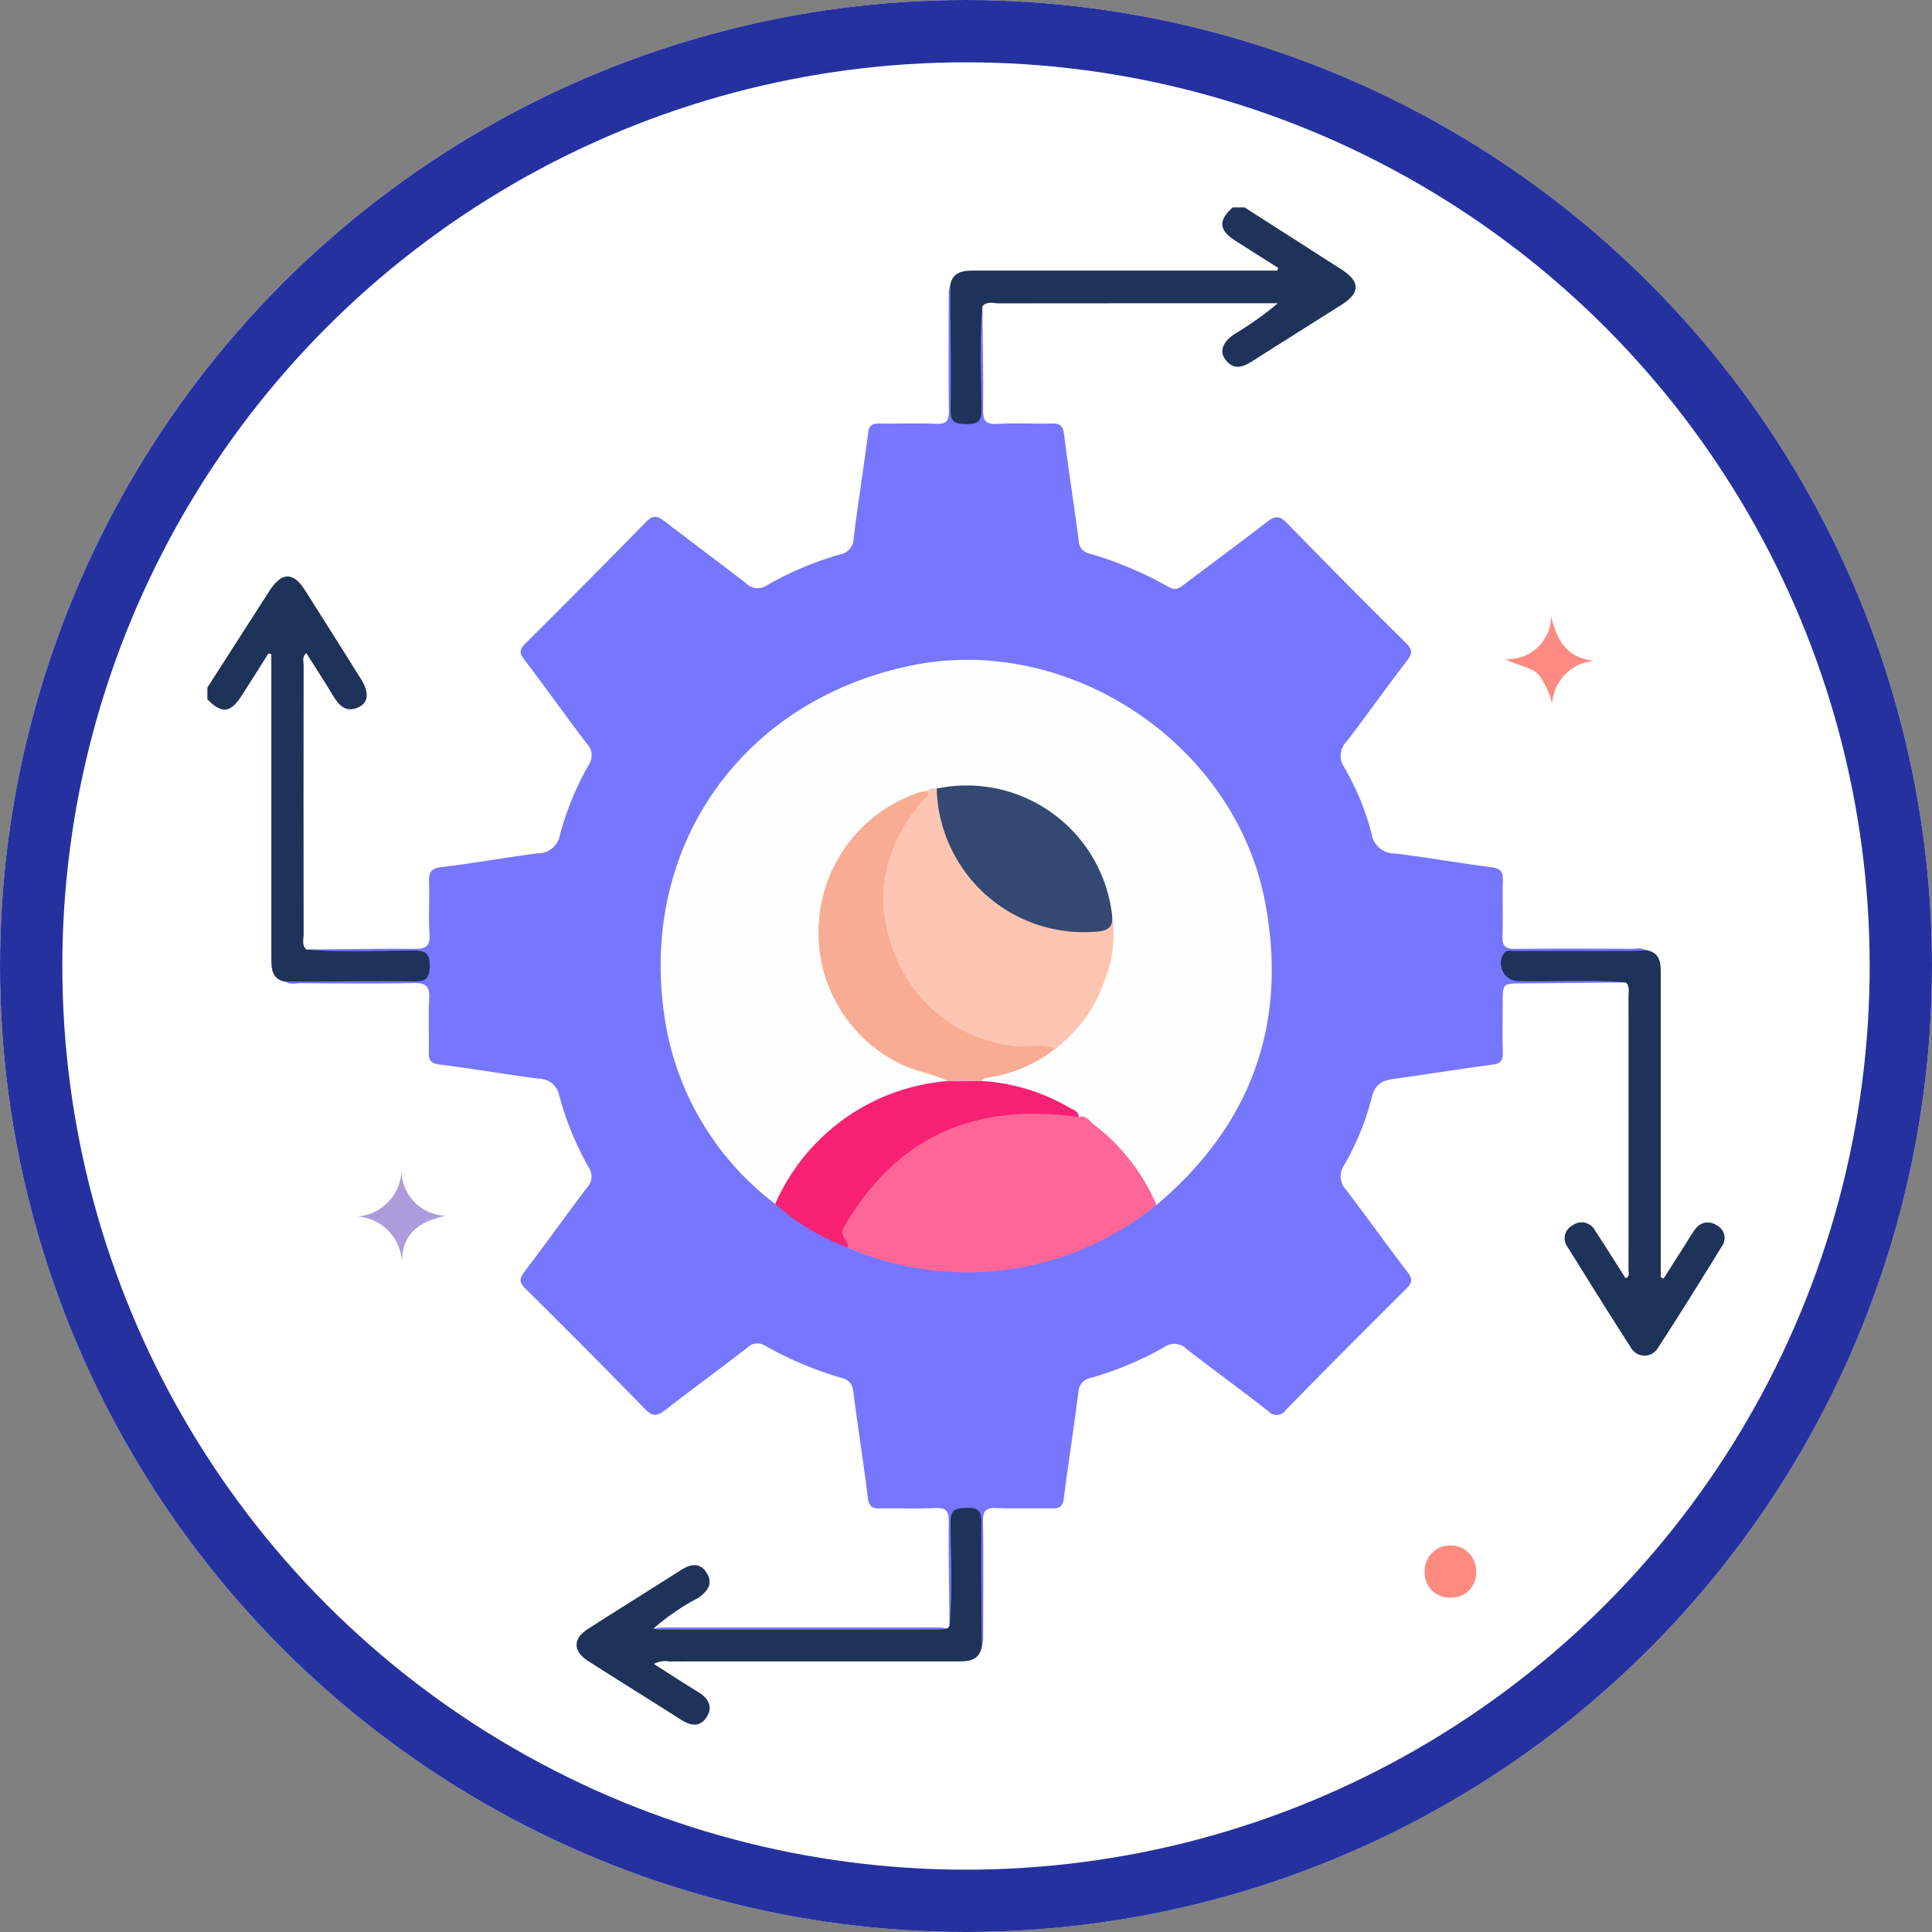 <svg xmlns="http://www.w3.org/2000/svg" width="124" height="124" viewBox="0 0 124 124">
  <rect x="0" y="0" width="124" height="124" fill="#808080" stroke="none"/>
  <g id="Grupo_120583" data-name="Grupo 120583" transform="translate(-1210.5 -7503.017)">
    <g id="Elipse_6828" data-name="Elipse 6828" transform="translate(1210.5 7503.017)" fill="#fff" stroke="#2631a0" stroke-width="4">
      <circle cx="62" cy="62" r="62" stroke="none"/>
      <circle cx="62" cy="62" r="60" fill="none"/>
    </g>
    <g id="Grupo_119209" data-name="Grupo 119209" transform="translate(4356.051 10252.222)">
      <path id="Trazado_168797" data-name="Trazado 168797" d="M-2562.621-2730.86c.14-.864.77-.978,1.484-.978q3.89,0,7.781,0h11.738l.061-.169c-.916-.581-1.832-1.16-2.746-1.744-1.07-.684-1.119-1.292-.177-2.143h.761q3.108,1.99,6.216,3.981c1.218.784,1.219,1.5,0,2.274-1.893,1.2-3.8,2.39-5.691,3.6-.616.393-1.214.624-1.749-.078-.421-.552-.171-1.171.643-1.689a20.633,20.633,0,0,0,2.715-1.937h-.9q-8.5,0-17,.008c-.357,0-.768-.165-1.065.2-.012,2.272,0,4.545-.008,6.817,0,.823-.223,1.008-1.087,1-.668-.006-1.028-.214-1.013-1C-2562.6-2725.431-2562.667-2728.146-2562.621-2730.86Z" transform="translate(-521.953)" fill="#1f3259"/>
      <path id="Trazado_168798" data-name="Trazado 168798" d="M-3132.239-2445.526l3.988-6.207c.777-1.209,1.517-1.227,2.273-.038q1.8,2.841,3.59,5.694c.534.851.5,1.492-.115,1.8-.82.411-1.282-.07-1.678-.732-.546-.913-1.131-1.8-1.714-2.726-.285.27-.168.537-.169.769q-.012,8.64,0,17.28c0,.331-.133.7.181.984,2.4.019,4.8,0,7.2.01.822,0,1.008.224,1,1.088-.007.669-.216,1.027-1,1.012-2.84-.055-5.682.016-8.522-.039-.943-.168-.93-.883-.93-1.6q0-9.261,0-18.521v-.907l-.188-.049c-.565.895-1.127,1.792-1.7,2.684-.729,1.146-1.284,1.209-2.219.261Z" transform="translate(0 -259.556)" fill="#1f3259"/>
      <path id="Trazado_168799" data-name="Trazado 168799" d="M-3072.07-2631.051c2.742-.017,5.485-.064,8.226-.032.787.01,1-.208,1.01-1,.007-.818-.269-.979-1.028-.979-2.295,0-4.593.126-6.885-.064,2.312-.021,4.623-.07,6.933-.046.731.008,1.012-.169.966-.944-.066-1.105.009-2.219-.027-3.327-.02-.59.076-.891.777-.974,2.072-.245,4.128-.618,6.2-.884a1.43,1.43,0,0,0,1.427-1.2,18.986,18.986,0,0,1,1.836-4.467,1.076,1.076,0,0,0-.1-1.358c-1.365-1.787-2.667-3.622-4.028-5.412-.313-.411-.324-.64.052-1.014q3.912-3.887,7.77-7.828c.46-.473.752-.366,1.184-.034,1.732,1.333,3.49,2.633,5.219,3.97a1.044,1.044,0,0,0,1.346.14,21.055,21.055,0,0,1,4.712-1.987,1.058,1.058,0,0,0,.858-1.056c.281-2.259.645-4.508.934-6.767.069-.539.346-.578.768-.573,1.2.013,2.41-.028,3.613.018.635.024.8-.2.794-.81-.03-2.567-.013-5.135-.008-7.7a1.525,1.525,0,0,1,.088-.354c.018,2.66.075,5.319.031,7.976-.014.841.345.884,1,.9.7.013.987-.118.981-.919-.015-2.209-.13-4.423.057-6.63.021,2.215.073,4.429.048,6.642-.008.7.174.942.9.9,1.169-.06,2.343,0,3.514-.025.506-.012.711.13.779.671.288,2.288.644,4.568.945,6.855a.845.845,0,0,0,.653.809,23.927,23.927,0,0,1,5.146,2.169c.446.257.7.029,1-.2,1.769-1.334,3.55-2.651,5.3-4,.48-.371.781-.413,1.247.066q3.777,3.881,7.629,7.688c.407.4.491.661.1,1.16-1.319,1.7-2.554,3.464-3.866,5.17a1.3,1.3,0,0,0-.163,1.683,16.806,16.806,0,0,1,1.757,4.29,1.478,1.478,0,0,0,1.5,1.234c2.069.255,4.124.62,6.192.886.568.073.743.271.726.829-.038,1.2.019,2.407-.024,3.609-.023.635.2.8.817.8,2.533-.031,5.067-.015,7.6-.009a1.338,1.338,0,0,1,.831.1c-.345.457-.854.345-1.31.349-2.086.018-4.171.006-6.257.009a3.845,3.845,0,0,0-.943.068c-.348.088-.417.35-.41.655a.5.5,0,0,0,.432.535,4.35,4.35,0,0,0,.85.052c1.707,0,3.413-.015,5.12.012.414.007.908-.119,1.173.386-2.215.02-4.429.044-6.644.059-1.246.009-1.246,0-1.247,1.294,0,1.045-.02,2.091.009,3.135.014.5-.121.714-.663.785-2.1.273-4.188.622-6.286.908-.745.1-1.246.314-1.451,1.164a17.2,17.2,0,0,1-1.784,4.382,1.256,1.256,0,0,0,.142,1.6c1.326,1.734,2.587,3.52,3.919,5.249.355.46.313.7-.081,1.088q-3.877,3.849-7.7,7.752a.723.723,0,0,1-1.172.076c-1.722-1.342-3.49-2.626-5.216-3.962a1.089,1.089,0,0,0-1.426-.131,21.666,21.666,0,0,1-4.713,1.979.955.955,0,0,0-.805.89c-.29,2.288-.648,4.568-.943,6.856-.063.488-.245.641-.717.631-1.2-.024-2.408.028-3.61-.022-.664-.028-.865.175-.855.846.037,2.533.017,5.067.01,7.6a2.209,2.209,0,0,1-.095.452c-.461-.343-.346-.853-.35-1.308-.019-1.959-.006-3.918-.009-5.878a3.867,3.867,0,0,0-.068-.943c-.087-.347-.347-.421-.652-.414a.5.5,0,0,0-.538.428,4.22,4.22,0,0,0-.054.85c0,1.58.015,3.16-.012,4.74-.007.415.118.908-.384,1.176-.021-2.214-.07-4.428-.046-6.642.008-.7-.157-.95-.89-.91-1.168.062-2.342,0-3.513.025-.5.011-.718-.112-.786-.662-.286-2.288-.645-4.567-.943-6.854a.9.9,0,0,0-.731-.851,23.376,23.376,0,0,1-4.885-2.051.916.916,0,0,0-1.182.1c-1.75,1.358-3.541,2.663-5.289,4.022-.487.379-.79.414-1.255-.062q-3.813-3.91-7.7-7.75c-.411-.407-.393-.646-.056-1.088,1.363-1.785,2.662-3.619,4.022-5.407a1.011,1.011,0,0,0,.1-1.274,19.929,19.929,0,0,1-1.9-4.642,1.319,1.319,0,0,0-1.329-1.061c-2.128-.287-4.248-.643-6.378-.916-.553-.071-.667-.292-.656-.784.026-1.139-.038-2.282.024-3.418.042-.771-.166-1.04-.983-1.021-2.437.054-4.875.024-7.313.014C-3071.453-2630.962-3071.778-2630.863-3072.07-2631.051Z" transform="translate(-55.138 -55.134)" fill="#7676fe"/>
      <path id="Trazado_168800" data-name="Trazado 168800" d="M-2824.93-1730.195c.192-2.2.081-4.408.058-6.61-.009-.869.334-.933,1.045-.952.766-.021.942.23.935.961-.028,2.65.014,5.3.029,7.951-.18.923-.887.943-1.61.943q-6.271,0-12.541,0c-1.963,0-3.927-.005-5.89.005a1.5,1.5,0,0,0-1.006.158c.974.619,1.883,1.216,2.811,1.781.662.4,1.02.942.566,1.643-.433.669-1.045.533-1.657.141-1.972-1.26-3.963-2.49-5.935-3.75-.992-.634-.994-1.439-.01-2.067,1.972-1.26,3.96-2.5,5.932-3.755.6-.385,1.212-.55,1.659.126.465.7.1,1.214-.538,1.649a14.519,14.519,0,0,0-2.86,1.969c6.291-.049,12.583-.014,18.874-.017Z" transform="translate(-259.673 -914.669)" fill="#1f3259"/>
      <path id="Trazado_168801" data-name="Trazado 168801" d="M-2131.408-2163.691c-2.3-.194-4.6-.036-6.9-.084a1.143,1.143,0,0,1-.954-1.727c.182-.326.5-.2.767-.206,2.465-.009,4.93,0,7.4-.008.346,0,.692-.028,1.038-.043.88.171.9.84.9,1.533q-.005,6.128,0,12.256v7.2l.179.087q.736-1.157,1.473-2.314a9.166,9.166,0,0,1,.57-.873.97.97,0,0,1,1.357-.236.9.9,0,0,1,.368,1.308c-1.361,2.206-2.727,4.41-4.141,6.583a1,1,0,0,1-1.743-.07c-1.372-2.125-2.707-4.274-4.042-6.422a.93.93,0,0,1,.329-1.4.96.96,0,0,1,1.41.309c.676,1.023,1.325,2.064,1.981,3.092.3-.135.186-.354.186-.517q.01-8.788,0-17.576C-2131.236-2163.1-2131.124-2163.437-2131.408-2163.691Z" transform="translate(-909.801 -522.459)" fill="#1f3259"/>
      <path id="Trazado_168802" data-name="Trazado 168802" d="M-2197.939-1707.235a1.63,1.63,0,0,1,1.644-1.688,1.633,1.633,0,0,1,1.66,1.679,1.585,1.585,0,0,1-1.647,1.667A1.583,1.583,0,0,1-2197.939-1707.235Z" transform="translate(-856.173 -941.093)" fill="#fe8a80"/>
      <path id="Trazado_168803" data-name="Trazado 168803" d="M-3014.471-1990.237a3.069,3.069,0,0,0-2.872-2.85,3.053,3.053,0,0,0,2.846-2.891,2.941,2.941,0,0,0,2.853,2.847C-3013.254-1992.786-3014.408-1992.085-3014.471-1990.237Z" transform="translate(-105.288 -678.042)" fill="#ad9cdb"/>
      <path id="Trazado_168804" data-name="Trazado 168804" d="M-2130.256-2419.5a2.95,2.95,0,0,0-2.713,2.743,5.168,5.168,0,0,0-.872-1.86c-.51-.5-1.24-.535-2.125-.991a2.775,2.775,0,0,0,2.933-2.772C-2132.69-2420.881-2132.072-2419.688-2130.256-2419.5Z" transform="translate(-912.964 -287.291)" fill="#fe8b81"/>
      <path id="Trazado_168805" data-name="Trazado 168805" d="M-2771.069-1645.908a5.376,5.376,0,0,1-.648.077q-8.938.006-17.876,0a2.085,2.085,0,0,1-.351-.061,4.151,4.151,0,0,1,.556-.076q8.878-.006,17.757,0A5.128,5.128,0,0,1-2771.069-1645.908Z" transform="translate(-313.673 -998.781)" fill="#7676fe"/>
      <path id="Trazado_168806" data-name="Trazado 168806" d="M-2777.009-2353.726a18.41,18.41,0,0,1-7.141-12.239c-1.518-10.885,5.126-20.13,15.911-22.33,10.1-2.059,20.746,5.036,22.67,15.2,1.477,7.8-.891,14.3-6.969,19.428-.466-.186-.546-.66-.763-1.029a11.8,11.8,0,0,0-4.357-4.567,12.154,12.154,0,0,0-5.243-2.042,1.82,1.82,0,0,1-.9-.23c-.015-.627.535-.518.867-.607a10.467,10.467,0,0,0,3.745-1.709,9.846,9.846,0,0,0,3.681-7.465,2.852,2.852,0,0,0-.108-1.12,9.283,9.283,0,0,0-6.012-7.355,8.618,8.618,0,0,0-4.945-.385,2.245,2.245,0,0,0-.689.132,9.239,9.239,0,0,0-6.729,8.618,9.152,9.152,0,0,0,5.985,8.847c.444.168.907.28,1.359.424.311.1.719.1.777.565-.382.35-.889.283-1.339.377a13.151,13.151,0,0,0-8.909,6.3C-2776.377-2354.493-2776.518-2353.974-2777.009-2353.726Z" transform="translate(-318.784 -318.204)" fill="#fefefe"/>
      <path id="Trazado_168807" data-name="Trazado 168807" d="M-2631.6-2042.979c.465-.134.675.256.96.477a12.853,12.853,0,0,1,4.018,5.165,19.275,19.275,0,0,1-19.828,2.736,1.189,1.189,0,0,1-.24-1.744,13.686,13.686,0,0,1,13.745-7.037A2.771,2.771,0,0,1-2631.6-2042.979Z" transform="translate(-444.702 -634.53)" fill="#fe6698"/>
      <path id="Trazado_168808" data-name="Trazado 168808" d="M-2676.9-2065.483a21.125,21.125,0,0,0-3.58-.2c-5.228.216-8.934,2.813-11.5,7.266-.357.618.331.848.232,1.306a14.73,14.73,0,0,1-4.643-2.8,13.228,13.228,0,0,1,11.081-7.883.618.618,0,0,1,.27-.168,6.167,6.167,0,0,1,1.437-.04.65.65,0,0,1,.428.206,12.535,12.535,0,0,1,5.634,1.694C-2677.279-2065.949-2676.925-2065.88-2676.9-2065.483Z" transform="translate(-399.403 -612.026)" fill="#f82174"/>
      <path id="Trazado_168809" data-name="Trazado 168809" d="M-2613.043-2289.831c.163-.207.386-.172.606-.153a2.887,2.887,0,0,1,.4,1.351,9.2,9.2,0,0,0,9.112,7.62c.766-.006,1.429-.167,1.73-.981a7.937,7.937,0,0,1-.469,4.34,9.163,9.163,0,0,1-3.181,4.386,9.651,9.651,0,0,1-9.609-4.278A9.516,9.516,0,0,1-2613.043-2289.831Z" transform="translate(-472.993 -408.607)" fill="#fec6b2"/>
      <path id="Trazado_168810" data-name="Trazado 168810" d="M-2656.276-2287.989c.221.338-.143.42-.276.577-2.556,3-3.283,6.377-1.763,10.028a9.276,9.276,0,0,0,7.545,5.752c.888.145,1.818-.2,2.688.206a9.228,9.228,0,0,1-3.782,1.749c-.318.074-.693.037-.952.311l-.414,0a3.152,3.152,0,0,0-1.508.006l-.214-.008c-1.045-.51-2.223-.64-3.258-1.208a9.364,9.364,0,0,1-5.036-8.819,9.415,9.415,0,0,1,6.5-8.516A3.444,3.444,0,0,1-2656.276-2287.989Z" transform="translate(-429.76 -410.449)" fill="#f8ac94"/>
      <path id="Trazado_168811" data-name="Trazado 168811" d="M-2561.221-2284c.081.7.005,1.108-.931,1.191a9.45,9.45,0,0,1-10.307-9.181A9.394,9.394,0,0,1-2561.221-2284Z" transform="translate(-512.971 -406.604)" fill="#334973"/>
      <path id="Trazado_168812" data-name="Trazado 168812" d="M-2561.321-2067.395a1.526,1.526,0,0,1,1.509-.005Z" transform="translate(-523.177 -612.412)" fill="#fca2bc"/>
    </g>
  </g>
</svg>
